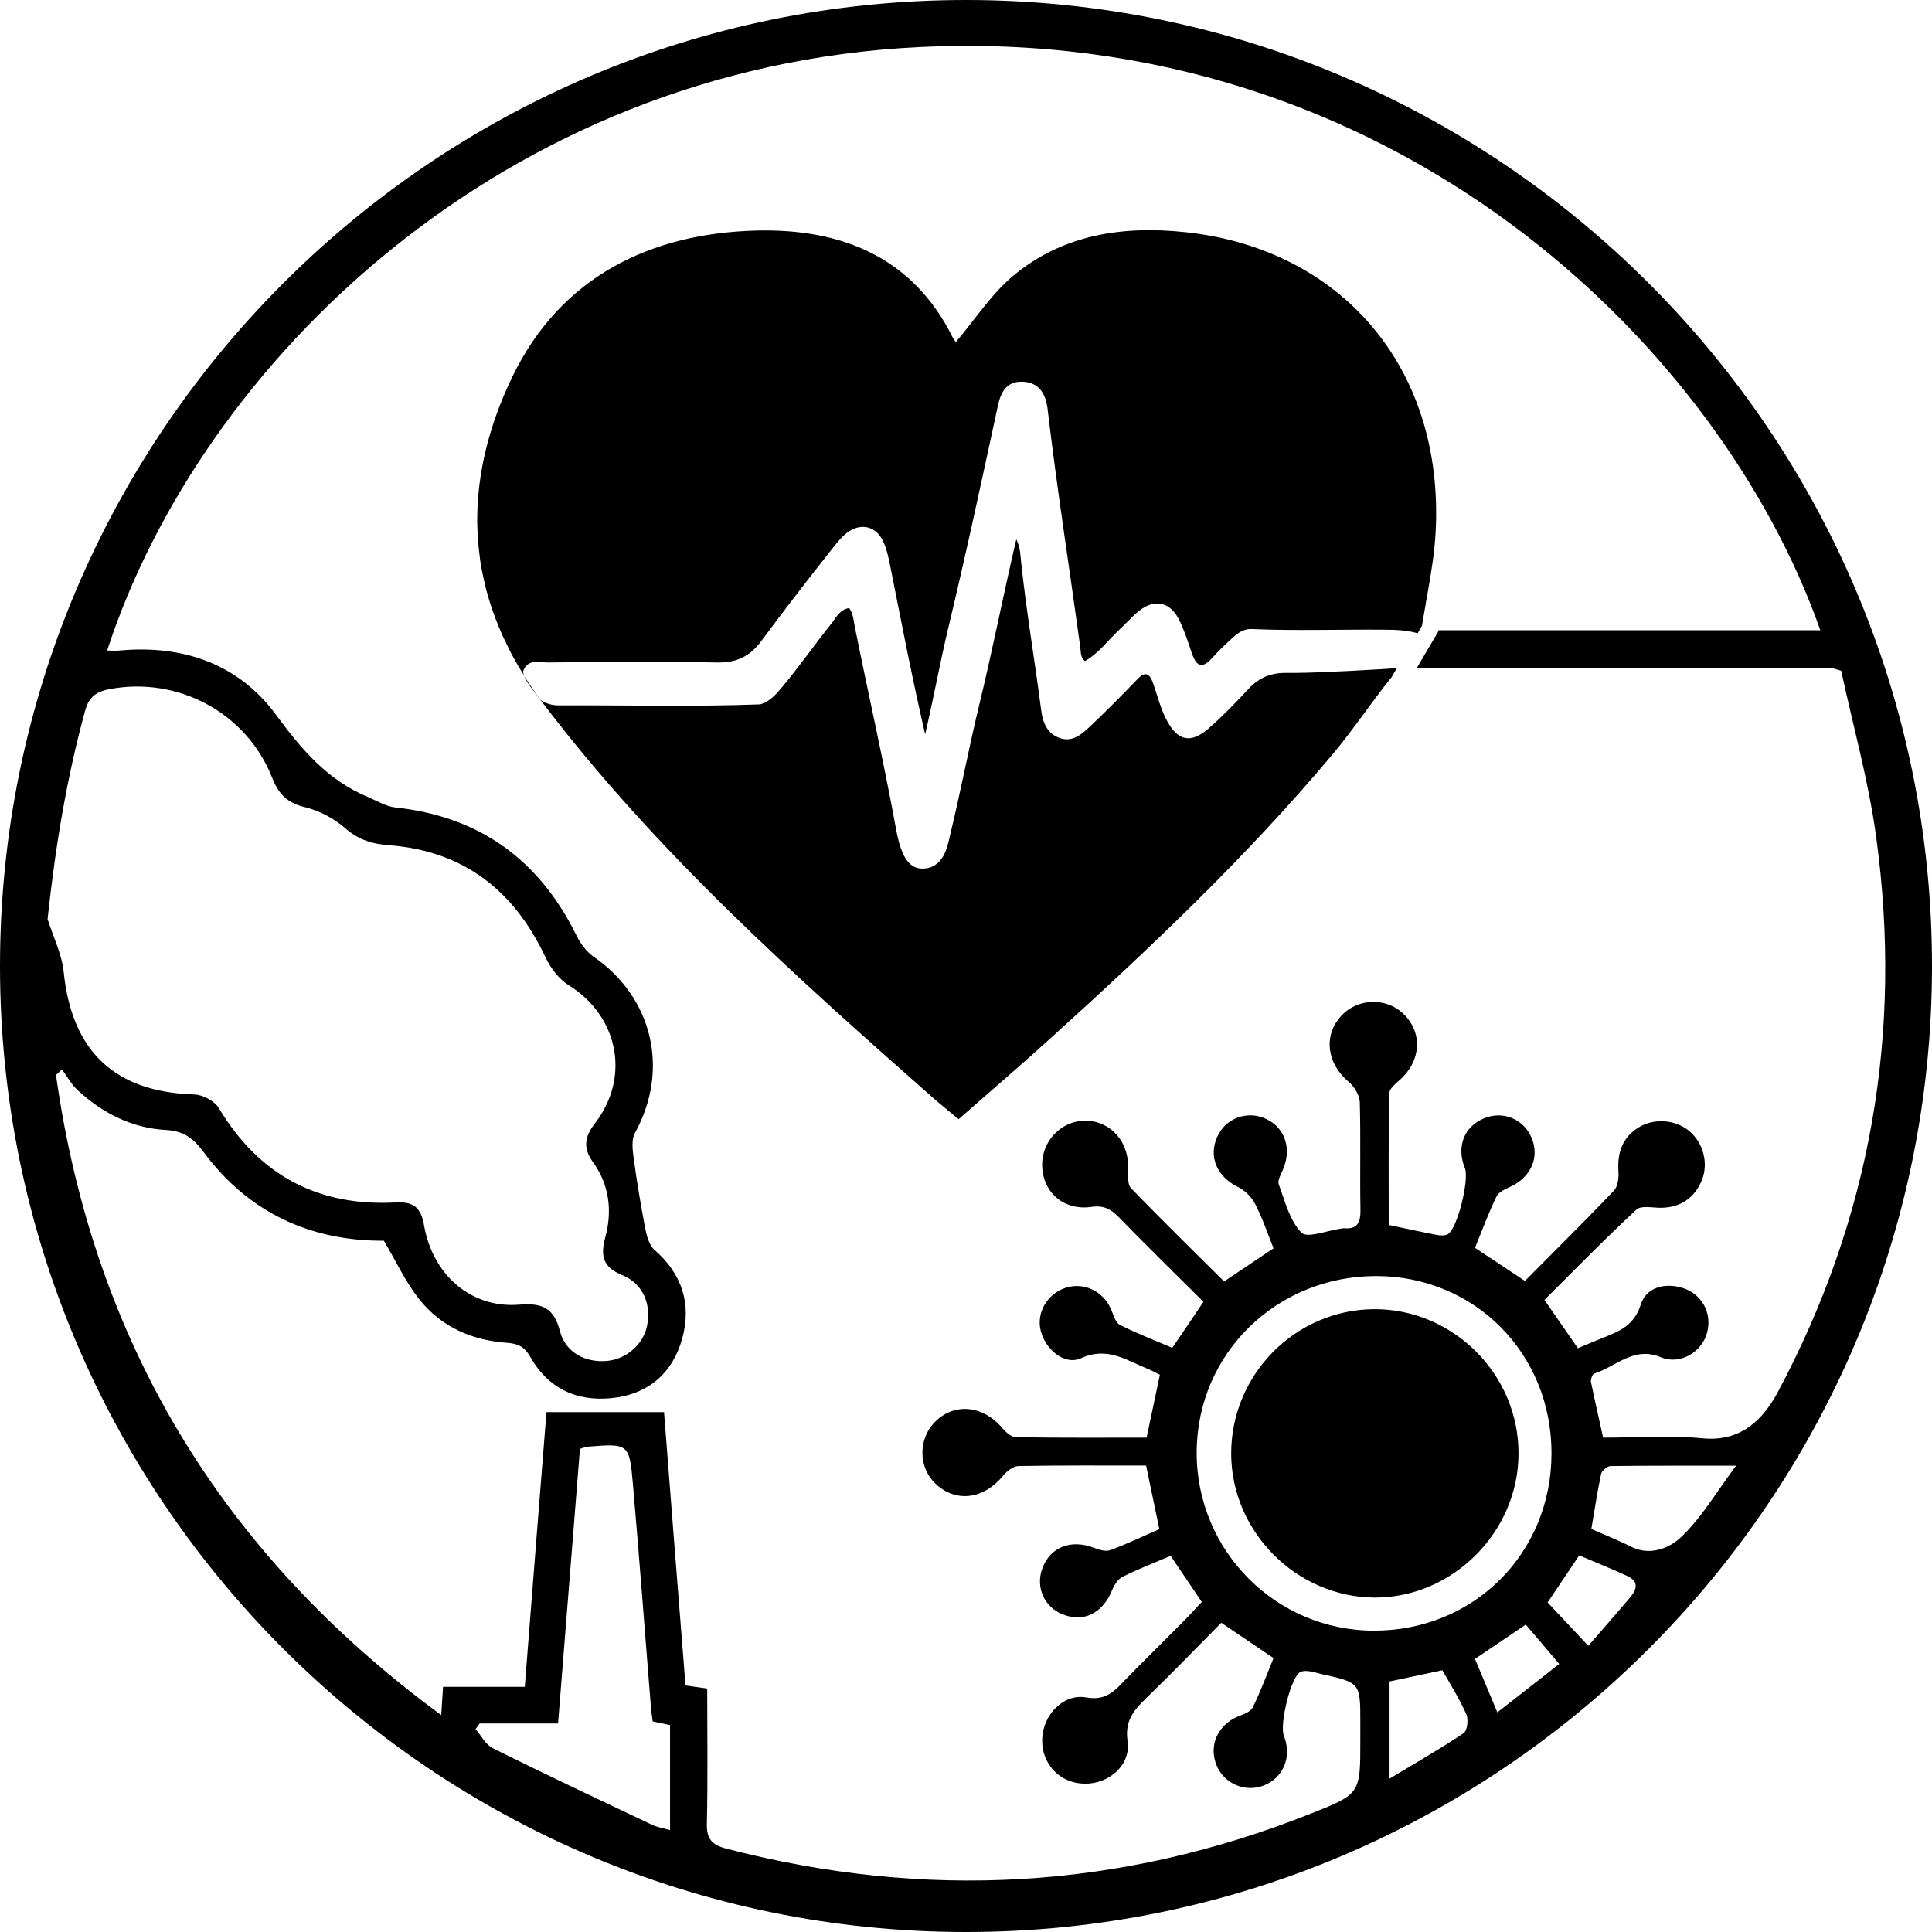 <svg width="40" height="40" viewBox="0 0 40 40" fill="inherit" xmlns="http://www.w3.org/2000/svg">
<g id="Categories / Health" opacity="1" clip-path="url(#clip0_1015_1511)" filter="url(#filter0_b_1015_1511)">
<g id="Ellipse 50" filter="url(#filter1_b_1015_1511)">
<circle cx="20" cy="20" r="19.167" fill="none"/>
</g>
<g id="Vector">
<path d="M28.846 13.838C28.54 13.859 27.37 13.929 26.799 13.932C26.754 13.932 26.708 13.932 26.663 13.932C26.332 13.922 26.075 14.019 25.849 14.263C25.584 14.548 25.312 14.83 25.02 15.084C24.654 15.401 24.383 15.342 24.157 14.914C24.024 14.667 23.962 14.392 23.868 14.13C23.791 13.929 23.704 13.901 23.547 14.064C23.231 14.392 22.907 14.719 22.573 15.036C22.402 15.196 22.214 15.37 21.95 15.283C21.681 15.196 21.587 14.959 21.556 14.698C21.424 13.678 21.25 12.665 21.142 11.645C21.125 11.492 21.128 11.339 21.041 11.165C20.773 12.313 20.553 13.441 20.282 14.559C20.063 15.46 19.892 16.376 19.673 17.281C19.638 17.431 19.607 17.581 19.534 17.716C19.436 17.89 19.293 17.984 19.095 17.984C18.903 17.981 18.792 17.863 18.712 17.706C18.625 17.528 18.583 17.34 18.548 17.145C18.294 15.753 17.977 14.371 17.699 12.982C17.671 12.849 17.668 12.707 17.581 12.588C17.379 12.623 17.312 12.79 17.212 12.912C16.874 13.333 16.564 13.779 16.216 14.197C16.084 14.357 15.951 14.521 15.739 14.583C14.35 14.635 12.964 14.597 11.575 14.604C11.44 14.604 11.311 14.573 11.196 14.496H11.192C11.206 14.517 11.224 14.534 11.238 14.555C13.573 17.629 16.435 20.188 19.314 22.726C19.471 22.865 19.634 22.994 19.847 23.172C20.491 22.604 21.125 22.064 21.741 21.504C23.802 19.638 25.821 17.73 27.61 15.593C28.021 15.102 28.372 14.569 28.773 14.068C28.78 14.057 28.787 14.05 28.797 14.04L28.808 14.026L28.919 13.835H28.853C28.853 13.835 28.846 13.835 28.843 13.838H28.846Z" fill="inherit"/>
<path d="M29.441 12.957C29.462 12.822 29.486 12.682 29.511 12.547C29.514 12.522 29.518 12.498 29.521 12.477C29.549 12.331 29.573 12.184 29.598 12.042C29.601 12.024 29.605 12.007 29.605 11.993C29.619 11.913 29.633 11.833 29.643 11.753C29.657 11.673 29.668 11.589 29.678 11.509C29.699 11.349 29.713 11.189 29.723 11.025C29.908 7.589 27.742 5.149 24.553 4.808C23.259 4.668 22.009 4.849 20.978 5.709C20.522 6.089 20.188 6.614 19.791 7.081C19.791 7.081 19.756 7.046 19.732 7.001C18.9 5.309 17.403 4.731 15.666 4.773C13.448 4.829 11.603 5.741 10.607 7.802C10.127 8.797 9.88 9.793 9.88 10.768C9.88 10.848 9.883 10.928 9.887 11.008C9.887 11.067 9.89 11.13 9.897 11.192C9.897 11.206 9.901 11.217 9.901 11.231C9.908 11.321 9.918 11.408 9.929 11.495C9.936 11.561 9.946 11.631 9.956 11.701C9.988 11.868 10.023 12.035 10.064 12.202C10.078 12.251 10.092 12.299 10.106 12.348C10.13 12.435 10.158 12.522 10.186 12.606C10.211 12.675 10.235 12.742 10.259 12.808C10.291 12.891 10.325 12.975 10.36 13.058C10.392 13.135 10.427 13.208 10.465 13.285C10.507 13.375 10.552 13.466 10.597 13.553C10.642 13.636 10.688 13.716 10.736 13.8C10.775 13.866 10.813 13.929 10.855 13.995C10.844 13.967 10.834 13.939 10.827 13.911C10.917 13.629 11.161 13.716 11.345 13.716C12.512 13.702 13.678 13.695 14.844 13.716C15.248 13.723 15.523 13.594 15.76 13.274C16.24 12.627 16.731 11.99 17.232 11.359C17.337 11.227 17.438 11.095 17.577 11.001C17.845 10.827 18.134 10.903 18.277 11.192C18.374 11.391 18.409 11.614 18.454 11.833C18.67 12.919 18.879 14.012 19.154 15.203C19.335 14.427 19.457 13.744 19.617 13.069C19.99 11.516 20.324 9.956 20.661 8.397C20.721 8.115 20.843 7.889 21.177 7.903C21.518 7.92 21.65 8.16 21.688 8.46C21.883 10.113 22.141 11.756 22.367 13.406C22.381 13.5 22.364 13.601 22.461 13.688C22.757 13.521 22.949 13.243 23.192 13.02C23.325 12.898 23.443 12.759 23.582 12.648C23.902 12.393 24.223 12.46 24.407 12.822C24.519 13.044 24.595 13.285 24.675 13.521C24.769 13.8 24.888 13.855 25.1 13.619C25.229 13.476 25.368 13.34 25.514 13.211C25.629 13.107 25.748 13.013 25.918 13.024C26.823 13.062 27.732 13.03 28.637 13.037C28.877 13.037 29.121 13.044 29.351 13.111L29.441 12.957Z" fill="inherit"/>
<path d="M20 0C8.971 0 0 8.971 0 20C0 31.029 8.971 40 20 40C31.029 40 40 31.029 40 20C40 8.971 31.029 0 20 0ZM1.768 14.694C1.849 14.416 2.009 14.319 2.256 14.27C3.673 13.995 5.1 14.75 5.633 16.098C5.768 16.446 5.953 16.627 6.322 16.714C6.621 16.787 6.924 16.95 7.158 17.156C7.429 17.392 7.718 17.476 8.059 17.5C9.608 17.619 10.649 18.444 11.297 19.826C11.401 20.045 11.575 20.275 11.777 20.4C12.794 21.03 13.058 22.287 12.327 23.245C12.108 23.526 12.059 23.76 12.278 24.063C12.616 24.529 12.679 25.072 12.533 25.612C12.428 26.002 12.477 26.232 12.881 26.399C13.316 26.576 13.493 27.011 13.393 27.467C13.309 27.843 12.961 28.143 12.564 28.177C12.115 28.216 11.708 28 11.593 27.561C11.471 27.084 11.234 26.973 10.757 27.011C9.772 27.095 8.964 26.416 8.78 25.372C8.717 25.003 8.564 24.877 8.205 24.895C6.583 24.985 5.361 24.331 4.526 22.935C4.439 22.792 4.198 22.667 4.028 22.66C2.378 22.611 1.49 21.772 1.319 20.129C1.281 19.753 1.1 19.394 0.985 19.029C1.145 17.539 1.379 16.104 1.768 14.694ZM13.873 37.89C13.727 37.849 13.605 37.831 13.497 37.779C12.397 37.257 11.293 36.738 10.204 36.195C10.054 36.122 9.963 35.934 9.845 35.798C9.876 35.76 9.904 35.721 9.932 35.683H11.554C11.708 33.765 11.857 31.878 12.007 29.998C12.077 29.977 12.115 29.956 12.153 29.953C13.017 29.883 13.03 29.883 13.104 30.729C13.239 32.279 13.354 33.828 13.479 35.377C13.486 35.457 13.5 35.541 13.514 35.641C13.636 35.666 13.751 35.69 13.873 35.715V37.89ZM30.301 35.885C29.824 36.205 29.323 36.491 28.769 36.825V34.813C29.117 34.74 29.452 34.667 29.786 34.597C29.814 34.59 29.863 34.576 29.866 34.587C30.037 34.886 30.221 35.182 30.36 35.495C30.406 35.603 30.378 35.833 30.301 35.885ZM28.449 33.761C26.413 33.761 24.766 32.101 24.776 30.064C24.783 28.028 26.427 26.419 28.494 26.419C30.538 26.423 32.125 28.028 32.122 30.089C32.122 32.157 30.517 33.761 28.449 33.761ZM31.001 35.453C30.834 35.05 30.691 34.708 30.538 34.346C30.883 34.113 31.213 33.89 31.589 33.636C31.808 33.89 32.028 34.151 32.282 34.451C31.899 34.75 31.471 35.084 31.001 35.453ZM33.734 33.093C33.462 33.41 33.191 33.723 32.884 34.075C32.54 33.706 32.303 33.455 32.042 33.177C32.24 32.881 32.459 32.553 32.696 32.202C33.037 32.348 33.368 32.48 33.692 32.63C33.956 32.752 33.876 32.926 33.734 33.093ZM34.795 31.833C34.566 32.049 34.162 32.223 33.765 32.021C33.507 31.889 33.236 31.784 32.947 31.655C33.013 31.272 33.069 30.893 33.149 30.517C33.163 30.451 33.274 30.357 33.344 30.353C34.169 30.343 34.994 30.346 35.944 30.346C35.523 30.91 35.22 31.436 34.795 31.833ZM35.248 29.779C34.576 29.713 33.89 29.765 33.191 29.765C33.104 29.368 33.017 28.992 32.94 28.616C32.929 28.561 32.968 28.453 33.003 28.439C33.455 28.299 33.824 27.864 34.388 28.101C34.782 28.265 35.234 27.997 35.342 27.596C35.457 27.182 35.227 26.771 34.806 26.656C34.433 26.555 34.078 26.67 33.97 27.011C33.835 27.443 33.525 27.565 33.18 27.701C33.013 27.767 32.849 27.84 32.668 27.913C32.442 27.586 32.223 27.272 31.976 26.914C32.609 26.284 33.229 25.647 33.88 25.044C33.974 24.954 34.211 25.006 34.381 25.006C34.788 25.003 35.074 24.811 35.231 24.446C35.38 24.09 35.265 23.662 34.977 23.419C34.691 23.178 34.249 23.144 33.925 23.342C33.594 23.547 33.486 23.857 33.507 24.233C33.518 24.372 33.5 24.561 33.417 24.648C32.815 25.281 32.191 25.894 31.572 26.52C31.217 26.284 30.896 26.071 30.538 25.835C30.684 25.48 30.816 25.117 30.983 24.773C31.025 24.679 31.165 24.62 31.269 24.571C31.701 24.372 31.885 23.951 31.704 23.544C31.537 23.165 31.116 22.994 30.733 23.151C30.312 23.318 30.148 23.742 30.329 24.184C30.423 24.425 30.176 25.431 29.977 25.553C29.918 25.587 29.817 25.581 29.741 25.567C29.431 25.507 29.121 25.438 28.752 25.361C28.752 24.463 28.745 23.551 28.762 22.639C28.762 22.545 28.888 22.44 28.975 22.364C29.417 21.977 29.462 21.396 29.072 21.006C28.717 20.644 28.111 20.658 27.767 21.034C27.394 21.438 27.471 22.016 27.916 22.392C28.035 22.489 28.146 22.67 28.153 22.816C28.174 23.565 28.153 24.317 28.167 25.069C28.167 25.302 28.108 25.448 27.843 25.431C27.816 25.427 27.788 25.434 27.76 25.438C27.478 25.476 27.064 25.643 26.945 25.521C26.701 25.271 26.604 24.87 26.475 24.519C26.447 24.442 26.517 24.317 26.559 24.223C26.75 23.788 26.608 23.349 26.211 23.165C25.821 22.983 25.368 23.151 25.198 23.544C25.017 23.955 25.201 24.366 25.629 24.574C25.772 24.644 25.911 24.78 25.984 24.922C26.137 25.215 26.242 25.532 26.367 25.845C26.023 26.075 25.702 26.291 25.344 26.531C24.703 25.894 24.049 25.253 23.415 24.599C23.342 24.522 23.356 24.345 23.359 24.212C23.377 23.645 23.011 23.217 22.486 23.203C21.981 23.192 21.563 23.62 21.577 24.139C21.591 24.682 22.016 25.065 22.587 24.989C22.844 24.95 22.994 25.027 23.161 25.198C23.732 25.786 24.32 26.36 24.916 26.952C24.703 27.269 24.505 27.565 24.271 27.906C23.91 27.749 23.537 27.61 23.185 27.429C23.088 27.38 23.05 27.206 22.994 27.088C22.83 26.726 22.43 26.541 22.061 26.663C21.681 26.788 21.455 27.178 21.546 27.547C21.64 27.937 22.04 28.275 22.378 28.122C22.914 27.875 23.304 28.153 23.739 28.331C23.826 28.366 23.913 28.411 24.014 28.463C23.923 28.891 23.836 29.309 23.739 29.765C22.837 29.765 21.936 29.772 21.034 29.755C20.94 29.755 20.825 29.654 20.752 29.567C20.359 29.1 19.77 29.037 19.37 29.427C19.001 29.786 19.008 30.392 19.384 30.733C19.805 31.116 20.372 31.036 20.766 30.555C20.843 30.461 20.975 30.357 21.083 30.353C21.956 30.336 22.83 30.343 23.729 30.343C23.819 30.785 23.91 31.203 24.003 31.659C23.669 31.805 23.335 31.965 22.987 32.094C22.89 32.129 22.75 32.084 22.646 32.045C22.176 31.864 21.748 32.028 21.584 32.463C21.434 32.853 21.615 33.271 22.002 33.424C22.437 33.598 22.83 33.4 23.025 32.922C23.067 32.818 23.144 32.696 23.238 32.648C23.558 32.487 23.892 32.359 24.237 32.212C24.453 32.533 24.654 32.828 24.881 33.166C24.748 33.309 24.613 33.459 24.47 33.601C24.059 34.016 23.641 34.423 23.234 34.844C23.029 35.06 22.848 35.206 22.493 35.144C22.012 35.057 21.591 35.509 21.577 36.01C21.563 36.522 21.943 36.922 22.451 36.929C22.956 36.94 23.415 36.547 23.346 36.052C23.283 35.635 23.467 35.415 23.721 35.168C24.251 34.656 24.762 34.127 25.285 33.598C25.654 33.849 25.995 34.078 26.367 34.329C26.228 34.67 26.099 35.022 25.936 35.352C25.89 35.443 25.748 35.492 25.64 35.533C25.208 35.715 25.017 36.143 25.191 36.557C25.351 36.933 25.779 37.114 26.162 36.968C26.576 36.808 26.754 36.365 26.58 35.934C26.489 35.704 26.726 34.702 26.928 34.614C27.046 34.566 27.217 34.625 27.359 34.66C28.164 34.837 28.164 34.841 28.164 35.659V36.035C28.164 37.131 28.167 37.142 27.157 37.542C23.192 39.123 19.147 39.346 15.022 38.27C14.722 38.19 14.628 38.054 14.635 37.755C14.656 36.825 14.642 35.896 14.642 34.959C14.479 34.935 14.357 34.921 14.193 34.896C14.043 33.027 13.897 31.147 13.748 29.236H11.314C11.165 31.112 11.015 32.999 10.865 34.924H9.173C9.159 35.116 9.152 35.265 9.135 35.509C4.581 32.164 1.936 27.77 1.159 22.256C1.201 22.218 1.243 22.179 1.285 22.145C1.393 22.287 1.476 22.451 1.605 22.569C2.12 23.046 2.733 23.356 3.429 23.394C3.812 23.415 4.007 23.572 4.219 23.857C5.156 25.117 6.44 25.695 7.948 25.688C8.202 26.117 8.397 26.545 8.686 26.907C9.138 27.474 9.779 27.753 10.5 27.802C10.736 27.819 10.865 27.889 10.983 28.101C11.349 28.741 11.927 29.02 12.661 28.947C13.42 28.87 13.925 28.432 14.124 27.715C14.322 27.001 14.124 26.378 13.549 25.876C13.438 25.779 13.389 25.587 13.358 25.431C13.264 24.936 13.18 24.435 13.114 23.937C13.093 23.781 13.076 23.586 13.145 23.457C13.866 22.155 13.518 20.658 12.296 19.812C12.15 19.711 12.021 19.544 11.941 19.38C11.171 17.807 9.936 16.905 8.181 16.717C7.99 16.696 7.805 16.581 7.617 16.501C6.782 16.153 6.245 15.52 5.709 14.792C4.936 13.744 3.781 13.344 2.465 13.469C2.385 13.476 2.305 13.469 2.218 13.469C4.157 7.513 10.423 1.396 19.025 0.975C28.828 0.494 35.61 7.144 37.688 13.048H29.786C29.786 13.048 29.779 13.072 29.772 13.083L29.755 13.114L29.33 13.835H29.326C30.761 13.835 32.191 13.831 33.626 13.831C35.06 13.831 36.491 13.835 37.925 13.835C37.953 13.835 37.977 13.849 38.12 13.887C38.357 14.997 38.684 16.15 38.844 17.326C39.398 21.368 38.733 25.215 36.808 28.822C36.498 29.396 36.045 29.855 35.248 29.779Z" fill="inherit"/>
<path d="M28.446 27.105C26.816 27.116 25.49 28.459 25.49 30.096C25.494 31.715 26.844 33.069 28.463 33.076C30.075 33.079 31.436 31.718 31.439 30.099C31.447 28.456 30.082 27.095 28.446 27.105Z" fill="inherit"/>
<path d="M11.185 14.489C11.185 14.489 11.192 14.493 11.196 14.496C11.074 14.332 10.959 14.165 10.855 13.998C10.928 14.183 11.078 14.325 11.185 14.489Z" fill="inherit"/>
</g>
</g>
<defs>
<filter id="filter0_b_1015_1511" x="-4" y="-4" width="48" height="48" filterUnits="userSpaceOnUse" color-interpolation-filters="sRGB">
<feFlood flood-opacity="0" result="BackgroundImageFix"/>
<feGaussianBlur in="BackgroundImageFix" stdDeviation="2"/>
<feComposite in2="SourceAlpha" operator="in" result="effect1_backgroundBlur_1015_1511"/>
<feBlend mode="normal" in="SourceGraphic" in2="effect1_backgroundBlur_1015_1511" result="shape"/>
</filter>
<filter id="filter1_b_1015_1511" x="-3.167" y="-3.167" width="46.334" height="46.333" filterUnits="userSpaceOnUse" color-interpolation-filters="sRGB">
<feFlood flood-opacity="0" result="BackgroundImageFix"/>
<feGaussianBlur in="BackgroundImageFix" stdDeviation="2"/>
<feComposite in2="SourceAlpha" operator="in" result="effect1_backgroundBlur_1015_1511"/>
<feBlend mode="normal" in="SourceGraphic" in2="effect1_backgroundBlur_1015_1511" result="shape"/>
</filter>
<clipPath id="clip0_1015_1511">
<rect width="40" height="40" fill="white"/>
</clipPath>
</defs>
</svg>
